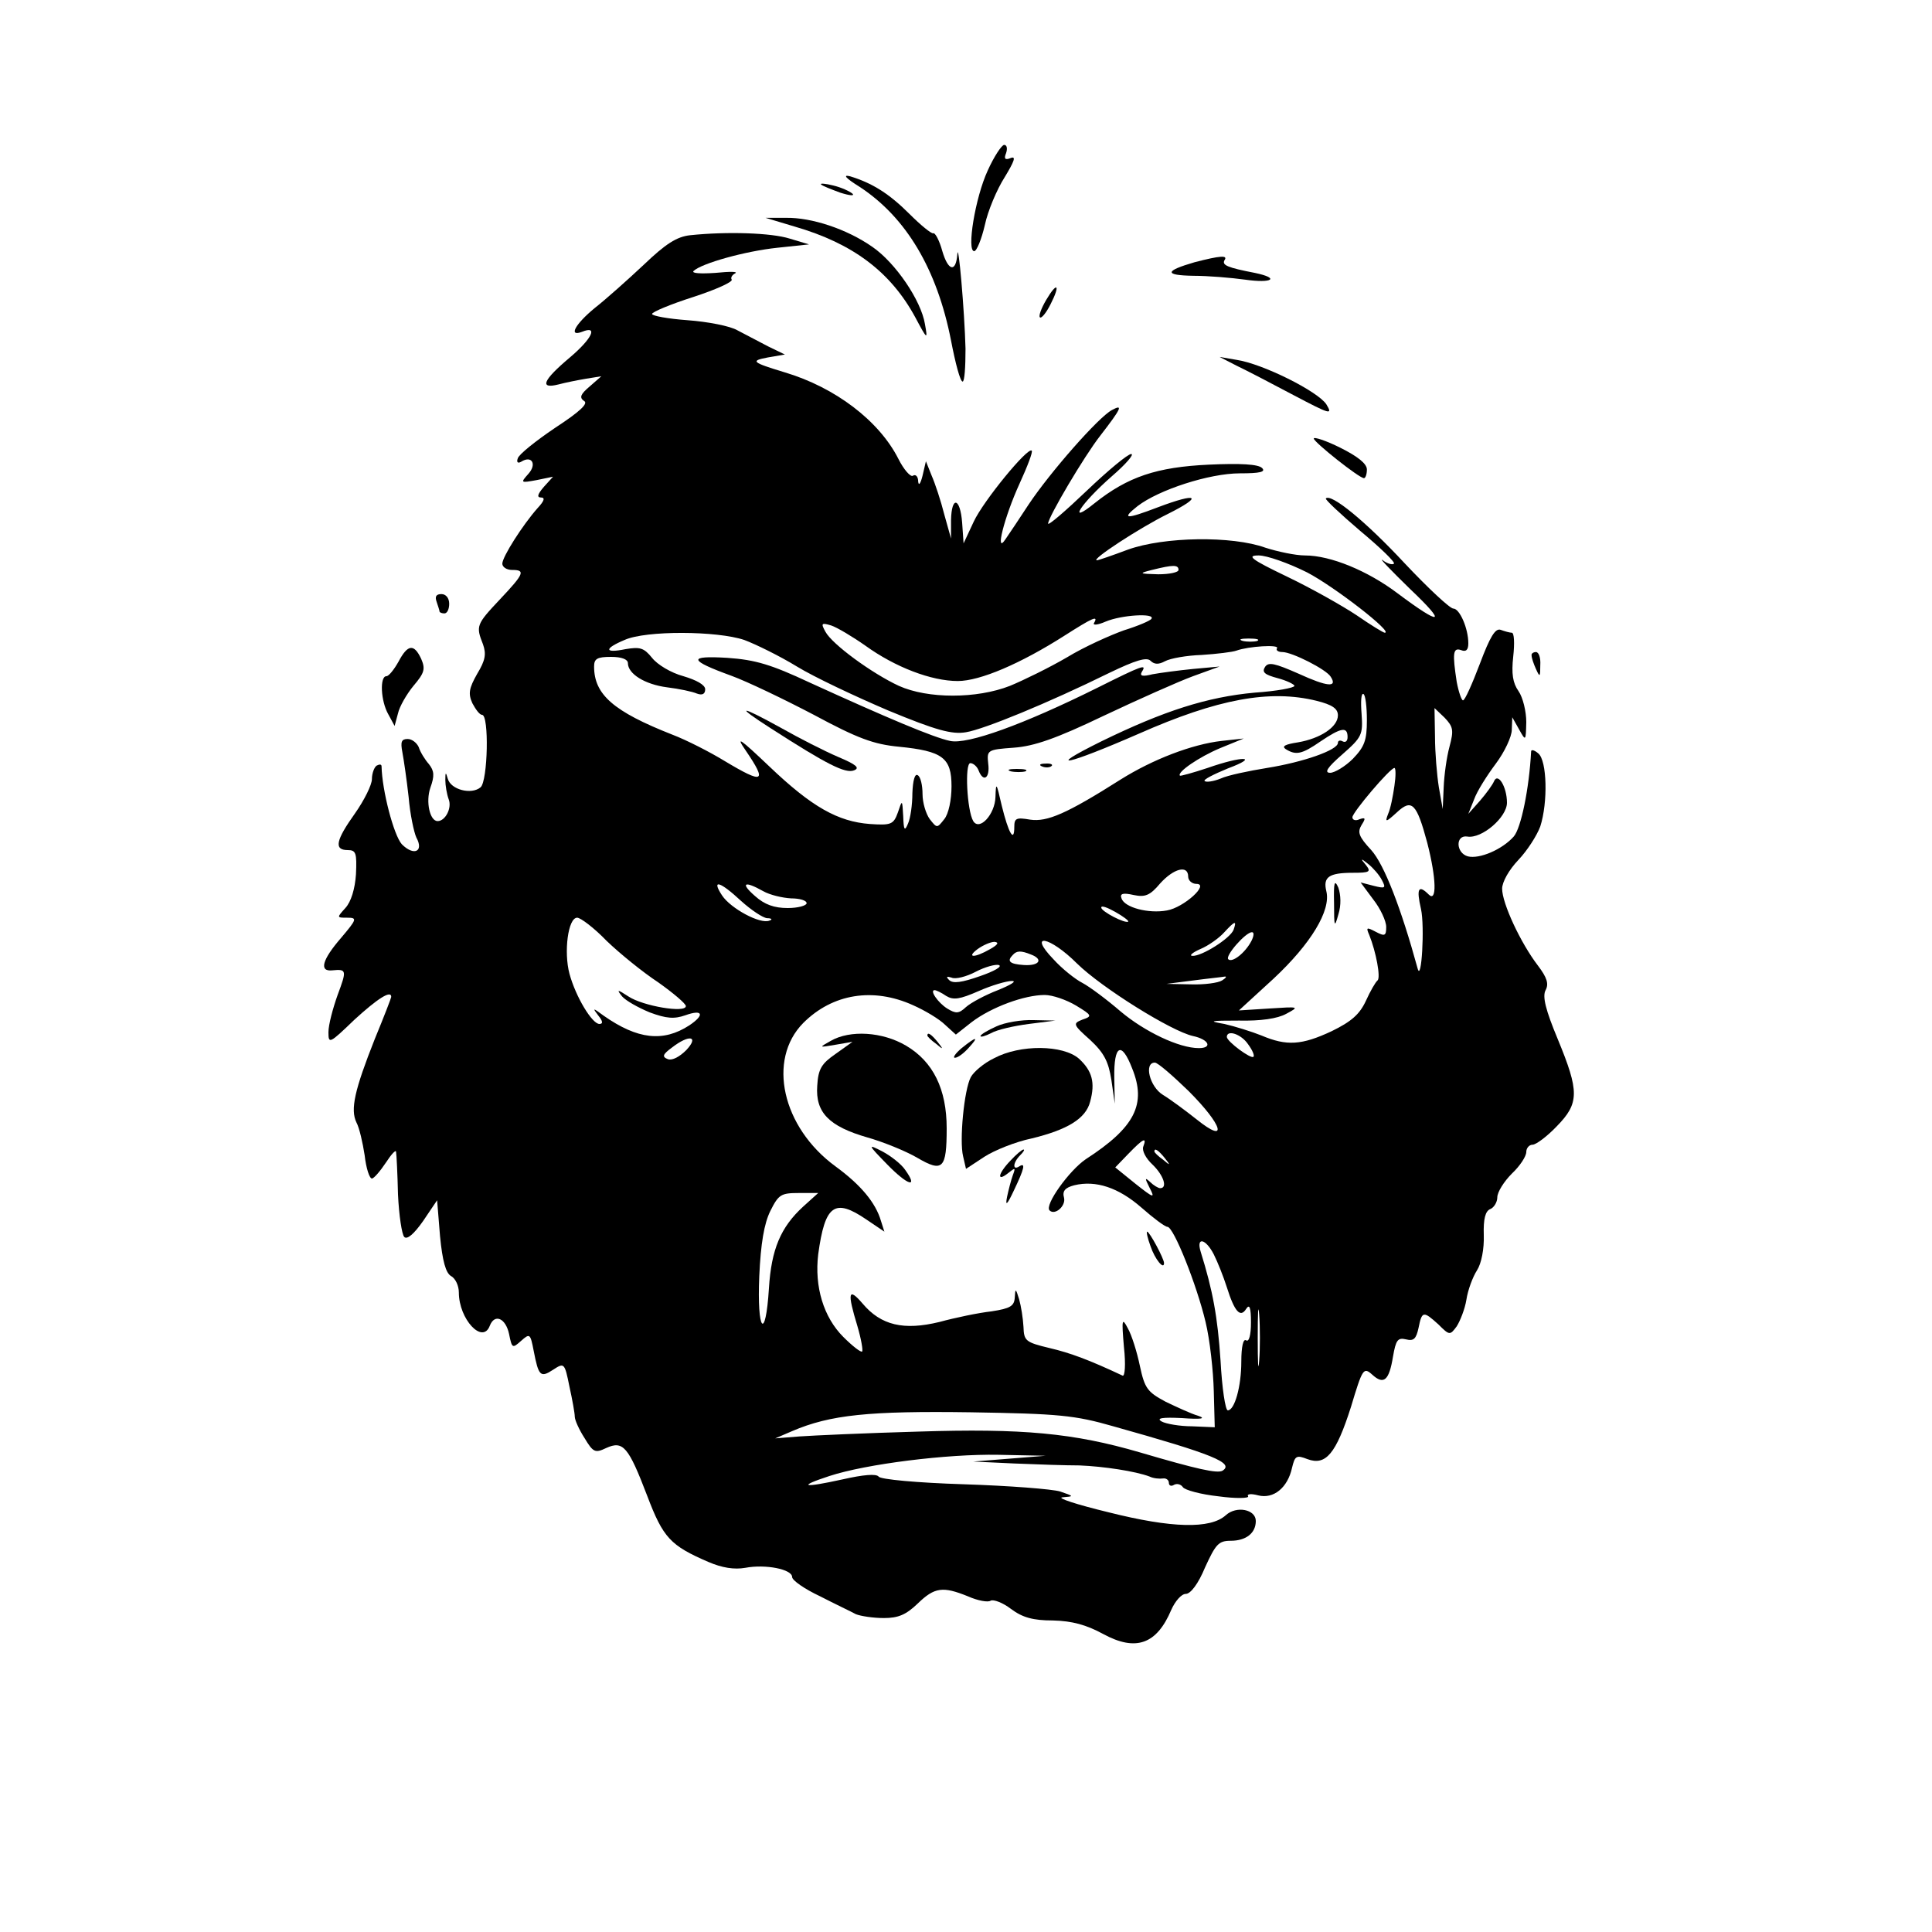 <?xml version="1.0" standalone="no"?>
<!DOCTYPE svg PUBLIC "-//W3C//DTD SVG 20010904//EN"
 "http://www.w3.org/TR/2001/REC-SVG-20010904/DTD/svg10.dtd">
<svg version="1.0" xmlns="http://www.w3.org/2000/svg"
 width="400pt" height="400pt" viewBox="0 0 400 400"
 preserveAspectRatio="xMidYMid meet">

<g transform="translate(0,400) scale(0.1,-0.1)"
fill="#000000" stroke="none">
<path d="M2045 3647 c-26 -56 -44 -167 -28 -167 5 0 15 24 22 54 6 29 25 74
41 99 20 33 24 44 13 40 -12 -5 -15 -2 -10 10 3 9 2 17 -4 17 -5 0 -21 -24
-34 -53z"/>
<path d="M1780 3613 c96 -63 160 -170 189 -318 9 -47 19 -85 24 -85 4 0 6 30
6 68 -2 77 -15 228 -17 195 -3 -38 -19 -34 -31 7 -6 22 -15 39 -19 37 -4 -1
-26 17 -49 40 -42 42 -77 64 -123 78 -16 4 -9 -4 20 -22z"/>
<path d="M1700 3618 c3 -3 21 -10 40 -17 19 -6 30 -7 25 -2 -6 5 -23 13 -40
17 -16 4 -28 5 -25 2z"/>
<path d="M1645 3531 c121 -35 199 -94 250 -188 25 -47 26 -47 20 -14 -8 49
-61 127 -109 160 -53 37 -126 61 -179 60 l-42 0 60 -18z"/>
<path d="M1429 3513 c-28 -3 -51 -18 -96 -61 -33 -31 -79 -72 -102 -90 -40
-33 -55 -60 -26 -49 34 14 21 -14 -25 -53 -56 -47 -64 -66 -24 -56 15 4 40 9
58 12 l31 5 -24 -21 c-19 -16 -22 -23 -12 -30 10 -5 -8 -22 -60 -56 -40 -27
-75 -55 -77 -63 -3 -8 0 -11 7 -7 22 14 33 -5 15 -25 -17 -19 -16 -19 17 -13
l34 7 -19 -21 c-13 -15 -15 -22 -6 -22 9 0 7 -7 -7 -22 -31 -35 -73 -101 -73
-115 0 -7 9 -13 20 -13 28 0 26 -7 -25 -61 -49 -52 -50 -55 -35 -93 7 -20 5
-33 -12 -61 -17 -30 -19 -41 -10 -61 7 -13 15 -24 20 -24 15 0 12 -137 -3
-150 -19 -16 -62 -5 -68 18 -4 14 -5 14 -5 -3 0 -11 3 -29 7 -40 7 -18 -7 -45
-23 -45 -16 0 -25 40 -15 69 9 25 8 35 -3 49 -8 9 -18 25 -21 35 -4 9 -14 17
-23 17 -13 0 -15 -6 -11 -27 3 -16 9 -57 13 -93 3 -36 11 -73 16 -84 16 -29
-5 -39 -30 -14 -17 19 -41 112 -42 161 0 5 -4 5 -10 2 -5 -3 -10 -16 -10 -28
0 -12 -16 -44 -35 -71 -40 -56 -44 -76 -15 -76 17 0 19 -6 17 -50 -2 -30 -10
-57 -22 -70 -18 -20 -18 -20 4 -20 21 0 20 -3 -13 -42 -39 -45 -46 -70 -18
-67 30 3 30 0 11 -51 -10 -28 -19 -62 -19 -77 0 -25 2 -24 54 26 47 43 76 62
76 47 0 -2 -15 -41 -34 -87 -42 -106 -51 -146 -38 -173 6 -11 13 -42 17 -68 3
-27 10 -48 15 -48 4 0 17 15 29 33 11 17 21 28 21 22 1 -5 3 -45 4 -88 2 -43
8 -83 13 -88 6 -6 20 6 39 33 l29 43 6 -74 c5 -52 12 -77 23 -83 9 -5 16 -20
16 -34 0 -55 49 -108 64 -69 10 26 33 16 40 -17 6 -30 7 -30 25 -14 18 16 19
15 26 -21 10 -52 14 -56 40 -39 23 15 24 15 34 -35 6 -27 11 -55 11 -62 0 -7
9 -27 20 -44 18 -30 22 -32 45 -21 35 16 46 3 85 -99 33 -87 48 -103 127 -137
28 -12 53 -16 76 -12 42 8 97 -3 97 -19 0 -7 26 -25 58 -40 31 -16 65 -32 74
-37 10 -4 36 -8 58 -8 30 0 46 7 70 30 35 34 52 36 104 15 20 -9 42 -13 47 -9
6 3 25 -4 42 -17 24 -18 46 -24 87 -24 40 -1 69 -9 104 -28 68 -37 111 -21
141 50 8 18 21 33 30 33 10 0 26 21 40 55 22 48 28 55 53 55 32 0 52 16 52 41
0 24 -40 32 -62 12 -32 -29 -112 -27 -243 6 -66 16 -109 30 -95 31 24 2 24 2
-5 12 -16 5 -106 12 -200 15 -95 3 -173 10 -176 16 -5 6 -31 4 -75 -6 -82 -18
-94 -15 -27 7 76 25 244 46 350 44 l98 -2 -75 -6 -75 -6 85 -4 c47 -2 108 -4
135 -4 50 -2 116 -12 145 -23 8 -4 21 -5 28 -4 6 1 12 -3 12 -9 0 -6 5 -8 11
-4 6 3 14 1 18 -5 4 -6 37 -15 74 -19 36 -5 64 -4 61 0 -3 5 6 6 21 2 32 -8
61 16 70 57 6 25 9 27 32 18 38 -14 59 11 90 108 24 80 26 83 44 67 24 -22 35
-12 43 37 6 35 10 40 27 36 16 -4 21 1 26 24 7 35 10 35 41 7 23 -23 24 -23
38 -4 7 11 17 36 20 55 3 20 13 47 22 61 9 14 15 44 14 73 -1 33 3 50 14 54 7
3 14 14 14 24 0 11 14 33 30 49 17 16 30 36 30 45 0 8 6 15 13 15 7 0 30 17
50 38 47 48 47 72 2 181 -25 60 -32 88 -25 101 7 13 3 26 -16 51 -36 47 -74
129 -74 159 0 14 14 39 34 60 18 19 38 50 45 69 16 50 14 136 -4 151 -8 7 -15
9 -15 4 -4 -77 -21 -159 -36 -176 -24 -27 -71 -47 -95 -41 -25 7 -26 45 -1 41
30 -5 82 40 82 70 0 33 -19 64 -27 44 -3 -7 -16 -25 -29 -40 l-24 -27 12 30
c6 17 27 50 45 74 18 24 33 56 33 70 l1 26 14 -25 c14 -25 14 -25 15 15 0 22
-7 51 -16 64 -12 17 -15 36 -11 72 3 27 2 49 -3 49 -4 0 -15 3 -23 6 -11 4
-22 -14 -43 -70 -16 -42 -31 -76 -35 -76 -3 0 -9 17 -13 38 -9 59 -8 72 9 66
10 -4 15 0 15 14 0 31 -18 72 -31 72 -7 0 -52 42 -101 94 -80 86 -152 145
-163 134 -2 -2 30 -32 71 -67 42 -35 73 -65 70 -68 -3 -3 -14 0 -23 7 -10 7
16 -20 57 -60 77 -73 65 -77 -27 -8 -61 46 -138 78 -191 78 -20 0 -57 8 -82
16 -69 25 -210 23 -285 -4 -32 -12 -61 -22 -64 -22 -14 0 88 67 147 96 74 37
62 45 -20 14 -68 -26 -77 -25 -43 2 44 34 149 68 212 68 42 0 54 3 46 11 -8 8
-45 10 -110 7 -108 -5 -168 -25 -237 -80 -58 -47 -29 -1 36 56 29 25 47 46 40
46 -7 0 -48 -34 -92 -76 -44 -42 -80 -73 -80 -68 0 13 75 140 108 182 44 57
48 66 24 53 -28 -15 -128 -129 -172 -195 -19 -29 -41 -62 -48 -72 -23 -35 -3
45 29 115 16 35 28 66 25 68 -8 8 -100 -104 -120 -147 l-21 -45 -3 43 c-4 52
-22 56 -23 5 l0 -38 -14 50 c-7 28 -19 64 -26 80 l-12 30 -7 -30 c-4 -16 -8
-22 -9 -12 0 10 -5 16 -11 12 -5 -3 -19 13 -30 35 -40 79 -131 148 -235 179
-69 21 -72 24 -35 31 l35 6 -35 17 c-19 10 -48 25 -63 33 -15 9 -62 18 -103
21 -41 3 -74 9 -74 13 0 4 38 20 85 35 46 15 82 31 80 36 -3 4 1 10 7 13 7 4
-11 4 -41 1 -30 -2 -50 -1 -45 4 17 16 107 41 173 48 l66 7 -40 12 c-38 12
-130 15 -206 7z m1277 -698 c56 -29 180 -125 161 -125 -3 0 -29 16 -58 36 -30
20 -94 56 -144 80 -75 36 -85 44 -59 44 17 0 62 -16 100 -35z m-266 5 c0 -5
-19 -9 -42 -9 -40 1 -41 2 -13 9 44 11 55 11 55 0z m-56 -101 c-2 -4 -28 -15
-57 -24 -28 -10 -82 -34 -118 -56 -36 -21 -89 -47 -118 -59 -69 -27 -170 -27
-230 0 -56 26 -138 86 -152 112 -10 18 -8 19 12 13 12 -4 44 -23 71 -42 61
-44 136 -73 191 -73 46 0 130 36 221 94 58 37 71 43 61 26 -3 -5 8 -4 24 3 33
14 103 18 95 6z m-843 -44 c24 -9 73 -33 109 -55 36 -22 121 -62 189 -91 99
-41 132 -50 161 -45 37 6 169 60 297 123 54 26 77 33 85 25 8 -8 17 -8 30 -1
11 6 45 12 76 13 31 2 64 6 72 9 25 9 89 13 84 5 -3 -4 2 -8 11 -8 20 0 91
-36 100 -51 15 -23 -7 -21 -66 6 -50 22 -63 25 -70 14 -7 -11 0 -16 26 -23 19
-5 35 -13 35 -16 0 -4 -37 -11 -82 -14 -99 -9 -189 -38 -318 -101 -121 -60
-71 -49 78 16 163 72 271 92 368 68 32 -8 44 -16 44 -30 0 -24 -36 -48 -83
-56 -26 -4 -34 -8 -25 -14 21 -13 33 -11 72 16 43 29 56 31 56 9 0 -8 -4 -12
-10 -9 -5 3 -10 2 -10 -3 0 -15 -72 -40 -147 -52 -37 -6 -81 -15 -96 -22 -15
-6 -30 -8 -33 -5 -3 3 19 14 48 26 67 25 32 27 -42 1 -30 -10 -56 -17 -57 -16
-7 7 40 39 83 57 l49 20 -46 -5 c-61 -7 -142 -38 -209 -80 -112 -71 -152 -88
-187 -83 -29 5 -33 3 -33 -15 0 -34 -12 -13 -26 44 -11 48 -12 50 -13 18 -1
-36 -33 -71 -46 -50 -13 22 -18 120 -6 120 6 0 14 -7 17 -15 10 -26 24 -16 20
14 -3 28 -2 29 53 33 42 3 88 19 186 66 72 34 155 71 185 82 l55 20 -55 -5
c-30 -3 -68 -8 -84 -11 -20 -5 -27 -4 -22 5 11 17 2 14 -92 -33 -153 -76 -269
-118 -305 -110 -34 7 -131 48 -291 121 -79 37 -112 47 -170 51 -83 5 -80 -5 8
-37 33 -12 110 -49 171 -81 91 -49 124 -61 176 -66 91 -9 109 -23 109 -82 0
-28 -6 -57 -15 -68 -15 -19 -15 -19 -30 0 -8 11 -15 34 -15 52 0 18 -4 36 -10
39 -6 4 -10 -11 -11 -37 0 -24 -4 -52 -9 -63 -7 -17 -9 -14 -10 15 -2 35 -2
35 -11 8 -9 -25 -14 -27 -58 -24 -66 5 -120 35 -208 119 -61 58 -71 65 -49 33
45 -66 37 -70 -43 -22 -31 19 -80 44 -109 55 -122 48 -162 83 -162 141 0 16 6
20 35 20 22 0 35 -5 35 -13 0 -22 35 -44 81 -50 25 -3 53 -9 62 -13 11 -4 17
-1 17 9 0 9 -18 19 -45 27 -26 7 -54 24 -65 38 -17 21 -25 23 -55 18 -44 -9
-45 1 -2 19 44 20 192 19 248 0z m1062 -2 c-7 -2 -21 -2 -30 0 -10 3 -4 5 12
5 17 0 24 -2 18 -5z m227 -164 c0 -42 -5 -55 -29 -80 -16 -16 -38 -29 -47 -29
-13 0 -6 11 25 38 41 36 43 41 40 84 -2 25 -1 44 4 41 4 -2 7 -27 7 -54z m171
-55 c-6 -22 -11 -59 -12 -84 l-2 -45 -8 45 c-4 25 -8 72 -8 105 l-1 59 21 -20
c18 -19 19 -26 10 -60z m-114 -81 c-3 -21 -8 -47 -13 -58 -7 -18 -5 -18 18 3
31 29 41 19 63 -63 19 -74 20 -124 3 -107 -21 21 -26 13 -16 -30 8 -36 1 -154
-7 -123 -34 124 -69 215 -96 245 -26 28 -29 37 -20 52 9 14 8 16 -4 12 -8 -4
-15 -2 -15 4 0 10 78 102 87 102 3 0 3 -17 0 -37z m-26 -195 c9 -17 7 -18 -17
-12 l-27 7 26 -35 c15 -19 27 -45 27 -57 0 -19 -3 -20 -22 -10 -19 10 -20 9
-13 -7 14 -35 24 -88 17 -94 -4 -3 -15 -22 -24 -42 -13 -28 -30 -43 -71 -63
-62 -29 -93 -31 -145 -9 -20 8 -55 19 -77 24 -35 6 -30 7 30 7 45 -1 80 4 98
14 28 15 27 15 -35 11 l-63 -4 72 66 c77 72 119 141 109 181 -7 29 5 38 55 38
35 0 38 2 27 16 -12 14 -11 15 5 2 10 -8 23 -23 28 -33z m-401 7 c0 -8 8 -15
17 -15 28 0 -26 -49 -61 -55 -38 -7 -88 6 -94 25 -4 10 3 12 25 7 24 -5 34 -1
55 24 28 31 58 39 58 14z m-926 -50 c21 -19 45 -35 54 -36 10 0 12 -3 5 -5
-19 -8 -80 25 -98 52 -23 35 -4 29 39 -11z m46 20 c14 -8 40 -14 58 -15 17 0
32 -4 32 -10 0 -5 -18 -10 -39 -10 -28 0 -48 7 -68 25 -31 27 -22 32 17 10z
m756 -63 c-6 -5 -56 21 -56 29 0 5 13 0 29 -9 16 -9 28 -18 27 -20z m-1080
-40 c27 -26 75 -65 107 -86 31 -22 57 -44 57 -49 0 -15 -89 0 -119 20 -23 15
-25 15 -13 0 8 -9 33 -23 57 -33 35 -13 51 -14 74 -6 36 13 41 1 8 -21 -54
-35 -107 -29 -177 20 -23 17 -24 17 -11 0 9 -11 10 -17 2 -17 -15 0 -49 56
-62 104 -12 45 -3 116 16 116 7 0 35 -21 61 -48z m1298 23 c-7 -18 -66 -55
-85 -54 -8 0 0 7 16 14 17 7 39 23 49 34 23 25 27 26 20 6z m37 -23 c-13 -25
-40 -46 -48 -38 -7 7 36 56 49 56 5 0 4 -8 -1 -18z m-541 -17 c-33 -19 -50
-18 -26 0 11 8 27 15 35 15 10 -1 7 -6 -9 -15z m180 -30 c51 -50 195 -140 240
-150 33 -7 41 -25 12 -25 -41 0 -112 34 -162 76 -29 25 -64 51 -79 59 -14 7
-42 29 -60 49 -54 56 -8 48 49 -9z m-96 19 c27 -10 18 -24 -14 -22 -30 2 -36
8 -23 21 8 9 17 9 37 1z m-105 -45 c-37 -13 -56 -16 -64 -8 -7 7 -5 8 5 5 8
-4 31 2 50 12 19 10 41 16 48 14 8 -3 -10 -13 -39 -23z m501 -9 c-8 -5 -37 -9
-65 -8 l-50 1 55 7 c30 4 60 7 65 8 6 1 3 -3 -5 -8z m-464 -20 c-26 -10 -56
-26 -66 -35 -15 -14 -21 -14 -39 -3 -19 12 -37 38 -26 38 3 0 14 -5 24 -12 15
-9 28 -7 67 10 27 12 58 21 69 21 11 0 -2 -8 -29 -19z m-176 -31 c25 -11 55
-29 67 -41 l22 -20 33 26 c41 31 109 56 151 56 16 0 45 -10 65 -22 33 -20 34
-22 13 -29 -20 -8 -20 -10 16 -42 29 -27 38 -45 44 -83 l7 -49 -1 54 c-1 68
15 76 37 19 30 -74 6 -122 -96 -188 -34 -23 -86 -95 -75 -106 11 -11 34 9 30
26 -4 14 2 21 21 26 45 11 92 -5 139 -46 25 -22 49 -40 54 -40 13 0 61 -121
79 -197 9 -37 16 -102 17 -143 l2 -75 -47 2 c-25 0 -54 5 -63 10 -12 7 2 9 42
7 41 -3 51 -1 33 5 -14 4 -44 18 -67 29 -37 20 -43 27 -53 74 -6 29 -17 64
-25 78 -12 23 -13 19 -8 -39 4 -36 2 -62 -3 -59 -68 32 -108 47 -151 57 -50
12 -53 15 -54 44 -1 18 -5 43 -9 57 -7 23 -8 23 -9 4 -1 -18 -9 -23 -48 -29
-27 -3 -75 -13 -108 -22 -74 -18 -121 -7 -159 38 -30 35 -32 23 -11 -46 8 -27
12 -51 10 -53 -2 -3 -20 11 -39 30 -41 41 -60 104 -52 171 14 103 34 117 100
72 l37 -25 -7 22 c-11 38 -42 75 -94 113 -111 81 -142 221 -67 297 61 61 145
74 227 37z m694 -81 c9 -12 14 -24 11 -26 -5 -5 -54 31 -55 41 0 16 30 6 44
-15z m-1163 -12 c-14 -14 -29 -22 -38 -19 -13 5 -11 10 8 24 36 28 57 24 30
-5z m1040 -85 c71 -71 82 -111 17 -59 -24 19 -55 42 -70 51 -28 17 -40 67 -17
67 6 0 37 -27 70 -59z m-94 -115 c-3 -8 5 -24 19 -37 23 -22 32 -49 16 -49 -4
0 -14 6 -21 13 -11 10 -11 8 -1 -12 12 -23 9 -22 -29 8 l-42 34 27 28 c31 32
39 36 31 15z m44 -23 c13 -16 12 -17 -3 -4 -10 7 -18 15 -18 17 0 8 8 3 21
-13z m-748 -101 c-47 -43 -66 -89 -71 -169 -7 -112 -25 -90 -20 25 3 67 10
109 23 135 17 34 22 37 59 37 l40 0 -31 -28z m850 -99 c8 -16 20 -46 27 -68
16 -51 28 -64 40 -45 7 11 10 3 10 -28 0 -26 -4 -41 -10 -37 -6 4 -10 -13 -10
-44 0 -52 -14 -101 -28 -101 -5 0 -12 46 -15 103 -6 90 -16 145 -41 225 -10
32 10 28 27 -5z m94 -220 c-2 -27 -3 -5 -3 47 0 52 1 74 3 48 2 -27 2 -69 0
-95z m-302 -136 c207 -58 251 -76 226 -92 -11 -6 -52 3 -171 38 -137 40 -243
50 -460 43 -107 -3 -217 -8 -245 -10 l-50 -4 35 15 c79 34 160 42 370 39 182
-3 215 -6 295 -29z"/>
<path d="M1596 2492 c115 -74 154 -94 172 -87 13 5 5 12 -33 28 -28 12 -81 39
-118 60 -87 48 -96 47 -21 -1z"/>
<path d="M2158 2413 c7 -3 16 -2 19 1 4 3 -2 6 -13 5 -11 0 -14 -3 -6 -6z"/>
<path d="M2093 2403 c9 -2 23 -2 30 0 6 3 -1 5 -18 5 -16 0 -22 -2 -12 -5z"/>
<path d="M2762 2130 c0 -50 1 -52 9 -23 6 19 5 40 0 55 -8 18 -10 12 -9 -32z"/>
<path d="M2063 1875 c-18 -8 -33 -17 -33 -20 0 -3 10 0 22 6 12 7 47 15 78 19
l55 7 -45 1 c-25 1 -60 -5 -77 -13z"/>
<path d="M1720 1845 c-25 -14 -25 -14 10 -8 l35 6 -35 -25 c-29 -20 -36 -31
-38 -66 -4 -55 24 -84 104 -107 32 -9 79 -28 103 -42 53 -31 61 -23 61 61 0
81 -28 138 -84 171 -49 29 -116 33 -156 10z"/>
<path d="M1920 1856 c0 -2 8 -10 18 -17 15 -13 16 -12 3 4 -13 16 -21 21 -21
13z"/>
<path d="M1991 1830 c-13 -11 -19 -20 -14 -20 6 0 18 9 28 20 23 25 17 25 -14
0z"/>
<path d="M2058 1809 c-21 -10 -42 -28 -48 -39 -14 -26 -24 -132 -16 -164 l6
-26 38 25 c20 13 64 31 98 38 74 18 112 41 121 76 11 40 4 64 -23 89 -33 29
-122 30 -176 1z"/>
<path d="M1837 1589 c43 -44 65 -50 37 -11 -8 12 -30 29 -47 38 -31 16 -31 15
10 -27z"/>
<path d="M2092 1597 c-26 -27 -29 -45 -5 -26 15 12 16 12 10 -4 -4 -11 -9 -31
-12 -45 -4 -20 0 -17 14 13 22 46 25 59 11 50 -14 -9 -13 8 2 23 7 7 10 12 7
12 -3 0 -15 -10 -27 -23z"/>
<path d="M2382 1420 c9 -27 28 -50 28 -35 0 9 -30 65 -35 65 -2 0 1 -14 7 -30z"/>
<path d="M2473 3457 c-62 -18 -63 -27 -2 -28 30 0 78 -4 107 -8 56 -8 73 3 20
14 -57 11 -68 16 -63 26 8 11 -8 10 -62 -4z"/>
<path d="M2166 3379 c-10 -17 -16 -33 -13 -36 3 -3 13 9 22 27 21 41 14 48 -9
9z"/>
<path d="M2560 3243 c19 -9 73 -37 118 -61 76 -40 82 -42 68 -19 -18 27 -132
84 -186 92 l-35 6 35 -18z"/>
<path d="M2720 3092 c1 -8 94 -82 104 -82 3 0 6 8 6 18 0 12 -19 27 -55 45
-30 15 -55 23 -55 19z"/>
<path d="M904 2754 c3 -9 6 -18 6 -20 0 -2 5 -4 10 -4 6 0 10 9 10 20 0 12 -7
20 -16 20 -11 0 -14 -5 -10 -16z"/>
<path d="M825 2630 c-9 -16 -20 -30 -25 -30 -14 0 -12 -51 4 -79 l13 -24 7 26
c3 14 18 40 32 57 23 27 25 35 16 56 -15 32 -28 30 -47 -6z"/>
<path d="M3171 2643 c0 -5 4 -17 9 -28 8 -18 9 -17 9 8 1 15 -3 27 -9 27 -5 0
-10 -3 -9 -7z"/>
</g>
</svg>
